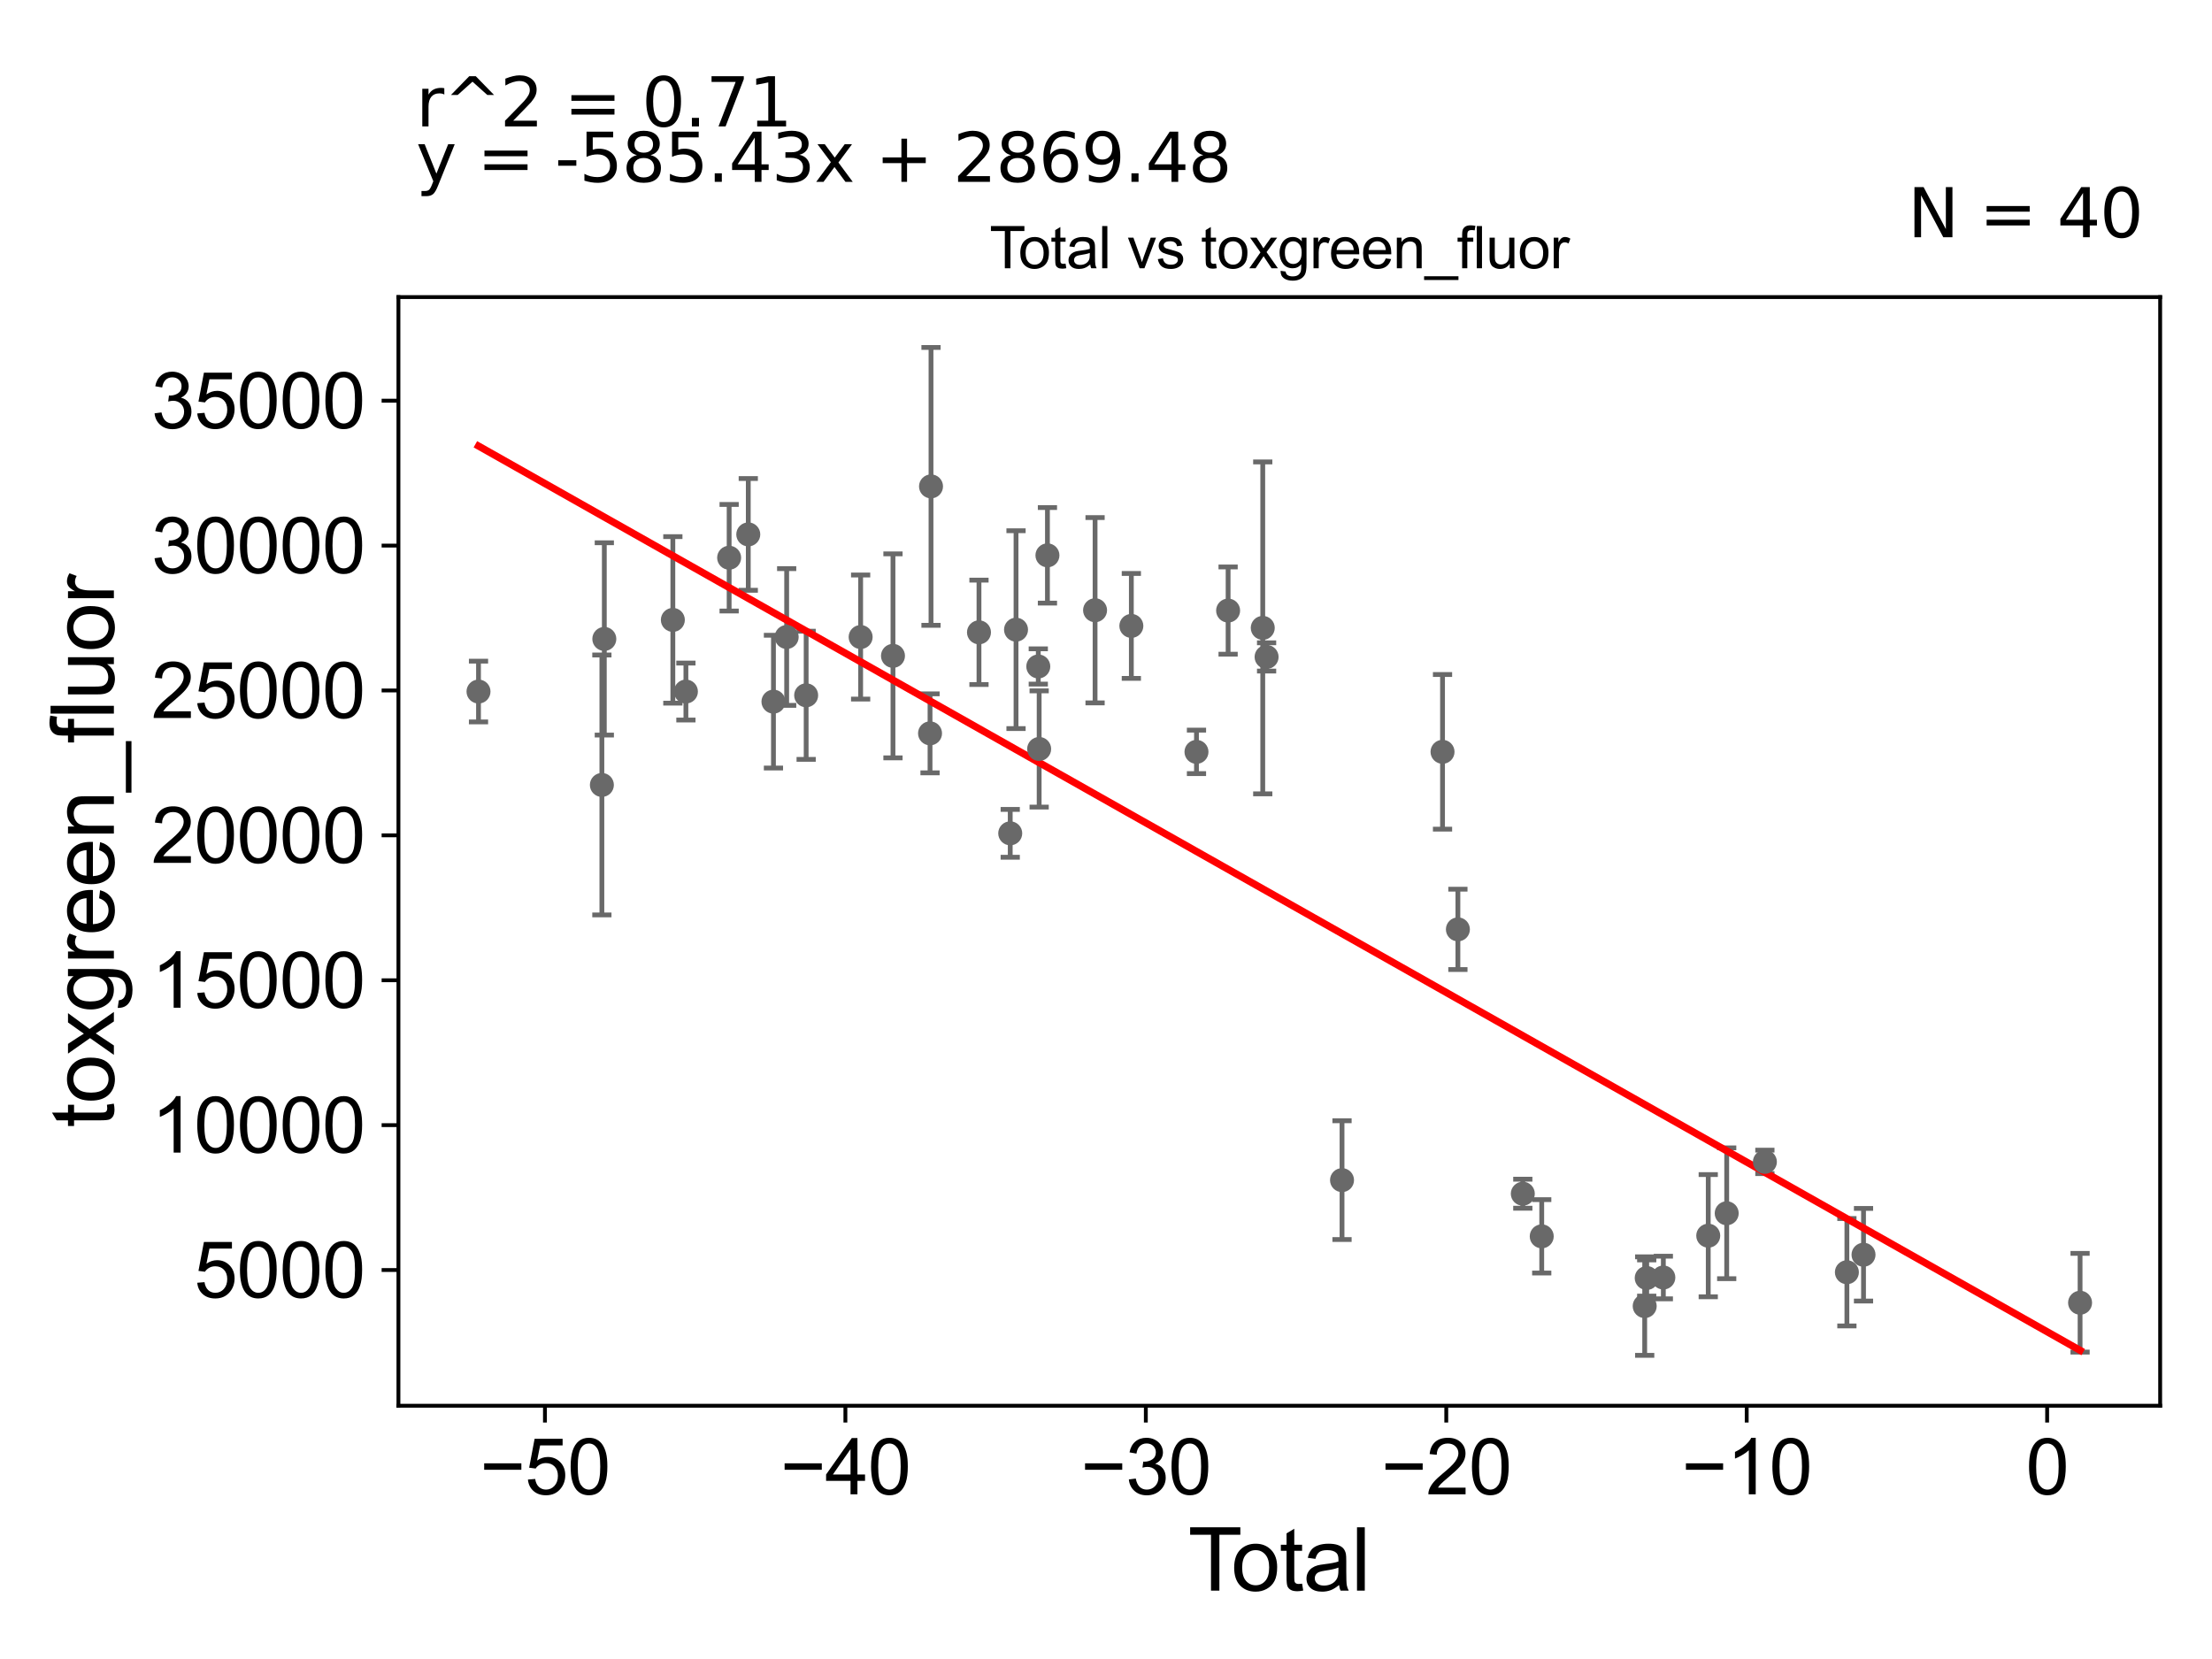 <?xml version="1.0" encoding="utf-8" standalone="no"?>
<!DOCTYPE svg PUBLIC "-//W3C//DTD SVG 1.1//EN"
  "http://www.w3.org/Graphics/SVG/1.1/DTD/svg11.dtd">
<svg xmlns:xlink="http://www.w3.org/1999/xlink" width="460.8pt" height="345.6pt" viewBox="0 0 460.8 345.6" xmlns="http://www.w3.org/2000/svg" version="1.1">
 <defs>
  <style type="text/css">*{stroke-linejoin: round; stroke-linecap: butt}</style>
 </defs>
 <g id="figure_1">
  <g id="patch_1">
   <path d="M 0 345.6 
L 460.8 345.6 
L 460.8 0 
L 0 0 
z
" style="fill: #ffffff"/>
  </g>
  <g id="axes_1">
   <g id="patch_2">
    <path d="M 83 292.84 
L 450 292.84 
L 450 61.886 
L 83 61.886 
z
" style="fill: #ffffff"/>
   </g>
   <g id="PathCollection_1">
    <defs>
     <path id="mf6e308b4f4" d="M 0 1.118 
C 0.297 1.118 0.581 1 0.791 0.791 
C 1 0.581 1.118 0.297 1.118 0 
C 1.118 -0.297 1 -0.581 0.791 -0.791 
C 0.581 -1 0.297 -1.118 0 -1.118 
C -0.297 -1.118 -0.581 -1 -0.791 -0.791 
C -1 -0.581 -1.118 -0.297 -1.118 0 
C -1.118 0.297 -1 0.581 -0.791 0.791 
C -0.581 1 -0.297 1.118 0 1.118 
z
" style="stroke: #696969"/>
    </defs>
    <g clip-path="url(#p8acba32ce3)">
     <use xlink:href="#mf6e308b4f4" x="99.682" y="144.062" style="fill: #696969; stroke: #696969"/>
     <use xlink:href="#mf6e308b4f4" x="249.248" y="156.63" style="fill: #696969; stroke: #696969"/>
     <use xlink:href="#mf6e308b4f4" x="255.838" y="127.193" style="fill: #696969; stroke: #696969"/>
     <use xlink:href="#mf6e308b4f4" x="263.055" y="130.799" style="fill: #696969; stroke: #696969"/>
     <use xlink:href="#mf6e308b4f4" x="263.854" y="136.853" style="fill: #696969; stroke: #696969"/>
     <use xlink:href="#mf6e308b4f4" x="279.568" y="245.843" style="fill: #696969; stroke: #696969"/>
     <use xlink:href="#mf6e308b4f4" x="300.505" y="156.618" style="fill: #696969; stroke: #696969"/>
     <use xlink:href="#mf6e308b4f4" x="303.707" y="193.604" style="fill: #696969; stroke: #696969"/>
     <use xlink:href="#mf6e308b4f4" x="235.68" y="130.389" style="fill: #696969; stroke: #696969"/>
     <use xlink:href="#mf6e308b4f4" x="317.228" y="248.671" style="fill: #696969; stroke: #696969"/>
     <use xlink:href="#mf6e308b4f4" x="342.621" y="272.082" style="fill: #696969; stroke: #696969"/>
     <use xlink:href="#mf6e308b4f4" x="343.04" y="266.229" style="fill: #696969; stroke: #696969"/>
     <use xlink:href="#mf6e308b4f4" x="346.505" y="266.129" style="fill: #696969; stroke: #696969"/>
     <use xlink:href="#mf6e308b4f4" x="355.859" y="257.415" style="fill: #696969; stroke: #696969"/>
     <use xlink:href="#mf6e308b4f4" x="359.704" y="252.746" style="fill: #696969; stroke: #696969"/>
     <use xlink:href="#mf6e308b4f4" x="367.658" y="242.039" style="fill: #696969; stroke: #696969"/>
     <use xlink:href="#mf6e308b4f4" x="384.742" y="265.03" style="fill: #696969; stroke: #696969"/>
     <use xlink:href="#mf6e308b4f4" x="321.171" y="257.553" style="fill: #696969; stroke: #696969"/>
     <use xlink:href="#mf6e308b4f4" x="228.123" y="127.123" style="fill: #696969; stroke: #696969"/>
     <use xlink:href="#mf6e308b4f4" x="218.201" y="115.687" style="fill: #696969; stroke: #696969"/>
     <use xlink:href="#mf6e308b4f4" x="216.475" y="156.025" style="fill: #696969; stroke: #696969"/>
     <use xlink:href="#mf6e308b4f4" x="125.382" y="163.518" style="fill: #696969; stroke: #696969"/>
     <use xlink:href="#mf6e308b4f4" x="125.891" y="133.099" style="fill: #696969; stroke: #696969"/>
     <use xlink:href="#mf6e308b4f4" x="140.167" y="129.137" style="fill: #696969; stroke: #696969"/>
     <use xlink:href="#mf6e308b4f4" x="142.887" y="144.063" style="fill: #696969; stroke: #696969"/>
     <use xlink:href="#mf6e308b4f4" x="151.894" y="116.185" style="fill: #696969; stroke: #696969"/>
     <use xlink:href="#mf6e308b4f4" x="155.88" y="111.326" style="fill: #696969; stroke: #696969"/>
     <use xlink:href="#mf6e308b4f4" x="161.125" y="146.165" style="fill: #696969; stroke: #696969"/>
     <use xlink:href="#mf6e308b4f4" x="163.878" y="132.699" style="fill: #696969; stroke: #696969"/>
     <use xlink:href="#mf6e308b4f4" x="167.937" y="144.843" style="fill: #696969; stroke: #696969"/>
     <use xlink:href="#mf6e308b4f4" x="179.287" y="132.705" style="fill: #696969; stroke: #696969"/>
     <use xlink:href="#mf6e308b4f4" x="186.023" y="136.627" style="fill: #696969; stroke: #696969"/>
     <use xlink:href="#mf6e308b4f4" x="193.743" y="152.77" style="fill: #696969; stroke: #696969"/>
     <use xlink:href="#mf6e308b4f4" x="193.947" y="101.324" style="fill: #696969; stroke: #696969"/>
     <use xlink:href="#mf6e308b4f4" x="203.94" y="131.726" style="fill: #696969; stroke: #696969"/>
     <use xlink:href="#mf6e308b4f4" x="210.449" y="173.598" style="fill: #696969; stroke: #696969"/>
     <use xlink:href="#mf6e308b4f4" x="211.657" y="131.171" style="fill: #696969; stroke: #696969"/>
     <use xlink:href="#mf6e308b4f4" x="216.294" y="138.837" style="fill: #696969; stroke: #696969"/>
     <use xlink:href="#mf6e308b4f4" x="388.205" y="261.383" style="fill: #696969; stroke: #696969"/>
     <use xlink:href="#mf6e308b4f4" x="433.318" y="271.383" style="fill: #696969; stroke: #696969"/>
    </g>
   </g>
   <g id="matplotlib.axis_1">
    <g id="xtick_1">
     <g id="line2d_1">
      <defs>
       <path id="md07262f709" d="M 0 0 
L 0 3.5 
" style="stroke: #000000; stroke-width: 0.8"/>
      </defs>
      <g>
       <use xlink:href="#md07262f709" x="113.523" y="292.84" style="stroke: #000000; stroke-width: 0.8"/>
      </g>
     </g>
     <g id="text_1">
      <!-- −50 -->
      <g transform="translate(99.953 311.293)scale(0.16 -0.16)">
       <defs>
        <path id="ArialMT-2212" d="M 3381 1997 
L 356 1997 
L 356 2522 
L 3381 2522 
L 3381 1997 
z
" transform="scale(0.016)"/>
        <path id="ArialMT-35" d="M 266 1200 
L 856 1250 
Q 922 819 1161 601 
Q 1400 384 1738 384 
Q 2144 384 2425 690 
Q 2706 997 2706 1503 
Q 2706 1984 2436 2262 
Q 2166 2541 1728 2541 
Q 1456 2541 1237 2417 
Q 1019 2294 894 2097 
L 366 2166 
L 809 4519 
L 3088 4519 
L 3088 3981 
L 1259 3981 
L 1013 2750 
Q 1425 3038 1878 3038 
Q 2478 3038 2890 2622 
Q 3303 2206 3303 1553 
Q 3303 931 2941 478 
Q 2500 -78 1738 -78 
Q 1113 -78 717 272 
Q 322 622 266 1200 
z
" transform="scale(0.016)"/>
        <path id="ArialMT-30" d="M 266 2259 
Q 266 3072 433 3567 
Q 600 4063 929 4331 
Q 1259 4600 1759 4600 
Q 2128 4600 2406 4451 
Q 2684 4303 2865 4023 
Q 3047 3744 3150 3342 
Q 3253 2941 3253 2259 
Q 3253 1453 3087 958 
Q 2922 463 2592 192 
Q 2263 -78 1759 -78 
Q 1097 -78 719 397 
Q 266 969 266 2259 
z
M 844 2259 
Q 844 1131 1108 757 
Q 1372 384 1759 384 
Q 2147 384 2411 759 
Q 2675 1134 2675 2259 
Q 2675 3391 2411 3762 
Q 2147 4134 1753 4134 
Q 1366 4134 1134 3806 
Q 844 3388 844 2259 
z
" transform="scale(0.016)"/>
       </defs>
       <use xlink:href="#ArialMT-2212"/>
       <use xlink:href="#ArialMT-35" x="58.398"/>
       <use xlink:href="#ArialMT-30" x="114.014"/>
      </g>
     </g>
    </g>
    <g id="xtick_2">
     <g id="line2d_2">
      <g>
       <use xlink:href="#md07262f709" x="176.11" y="292.84" style="stroke: #000000; stroke-width: 0.8"/>
      </g>
     </g>
     <g id="text_2">
      <!-- −40 -->
      <g transform="translate(162.54 311.293)scale(0.16 -0.16)">
       <defs>
        <path id="ArialMT-34" d="M 2069 0 
L 2069 1097 
L 81 1097 
L 81 1613 
L 2172 4581 
L 2631 4581 
L 2631 1613 
L 3250 1613 
L 3250 1097 
L 2631 1097 
L 2631 0 
L 2069 0 
z
M 2069 1613 
L 2069 3678 
L 634 1613 
L 2069 1613 
z
" transform="scale(0.016)"/>
       </defs>
       <use xlink:href="#ArialMT-2212"/>
       <use xlink:href="#ArialMT-34" x="58.398"/>
       <use xlink:href="#ArialMT-30" x="114.014"/>
      </g>
     </g>
    </g>
    <g id="xtick_3">
     <g id="line2d_3">
      <g>
       <use xlink:href="#md07262f709" x="238.697" y="292.84" style="stroke: #000000; stroke-width: 0.8"/>
      </g>
     </g>
     <g id="text_3">
      <!-- −30 -->
      <g transform="translate(225.127 311.293)scale(0.16 -0.16)">
       <defs>
        <path id="ArialMT-33" d="M 269 1209 
L 831 1284 
Q 928 806 1161 595 
Q 1394 384 1728 384 
Q 2125 384 2398 659 
Q 2672 934 2672 1341 
Q 2672 1728 2419 1979 
Q 2166 2231 1775 2231 
Q 1616 2231 1378 2169 
L 1441 2663 
Q 1497 2656 1531 2656 
Q 1891 2656 2178 2843 
Q 2466 3031 2466 3422 
Q 2466 3731 2256 3934 
Q 2047 4138 1716 4138 
Q 1388 4138 1169 3931 
Q 950 3725 888 3313 
L 325 3413 
Q 428 3978 793 4289 
Q 1159 4600 1703 4600 
Q 2078 4600 2393 4439 
Q 2709 4278 2876 4000 
Q 3044 3722 3044 3409 
Q 3044 3113 2884 2869 
Q 2725 2625 2413 2481 
Q 2819 2388 3044 2092 
Q 3269 1797 3269 1353 
Q 3269 753 2831 336 
Q 2394 -81 1725 -81 
Q 1122 -81 723 278 
Q 325 638 269 1209 
z
" transform="scale(0.016)"/>
       </defs>
       <use xlink:href="#ArialMT-2212"/>
       <use xlink:href="#ArialMT-33" x="58.398"/>
       <use xlink:href="#ArialMT-30" x="114.014"/>
      </g>
     </g>
    </g>
    <g id="xtick_4">
     <g id="line2d_4">
      <g>
       <use xlink:href="#md07262f709" x="301.284" y="292.84" style="stroke: #000000; stroke-width: 0.8"/>
      </g>
     </g>
     <g id="text_4">
      <!-- −20 -->
      <g transform="translate(287.714 311.293)scale(0.16 -0.16)">
       <defs>
        <path id="ArialMT-32" d="M 3222 541 
L 3222 0 
L 194 0 
Q 188 203 259 391 
Q 375 700 629 1000 
Q 884 1300 1366 1694 
Q 2113 2306 2375 2664 
Q 2638 3022 2638 3341 
Q 2638 3675 2398 3904 
Q 2159 4134 1775 4134 
Q 1369 4134 1125 3890 
Q 881 3647 878 3216 
L 300 3275 
Q 359 3922 746 4261 
Q 1134 4600 1788 4600 
Q 2447 4600 2831 4234 
Q 3216 3869 3216 3328 
Q 3216 3053 3103 2787 
Q 2991 2522 2730 2228 
Q 2469 1934 1863 1422 
Q 1356 997 1212 845 
Q 1069 694 975 541 
L 3222 541 
z
" transform="scale(0.016)"/>
       </defs>
       <use xlink:href="#ArialMT-2212"/>
       <use xlink:href="#ArialMT-32" x="58.398"/>
       <use xlink:href="#ArialMT-30" x="114.014"/>
      </g>
     </g>
    </g>
    <g id="xtick_5">
     <g id="line2d_5">
      <g>
       <use xlink:href="#md07262f709" x="363.871" y="292.84" style="stroke: #000000; stroke-width: 0.8"/>
      </g>
     </g>
     <g id="text_5">
      <!-- −10 -->
      <g transform="translate(350.301 311.293)scale(0.16 -0.16)">
       <defs>
        <path id="ArialMT-31" d="M 2384 0 
L 1822 0 
L 1822 3584 
Q 1619 3391 1289 3197 
Q 959 3003 697 2906 
L 697 3450 
Q 1169 3672 1522 3987 
Q 1875 4303 2022 4600 
L 2384 4600 
L 2384 0 
z
" transform="scale(0.016)"/>
       </defs>
       <use xlink:href="#ArialMT-2212"/>
       <use xlink:href="#ArialMT-31" x="58.398"/>
       <use xlink:href="#ArialMT-30" x="114.014"/>
      </g>
     </g>
    </g>
    <g id="xtick_6">
     <g id="line2d_6">
      <g>
       <use xlink:href="#md07262f709" x="426.457" y="292.84" style="stroke: #000000; stroke-width: 0.8"/>
      </g>
     </g>
     <g id="text_6">
      <!-- 0 -->
      <g transform="translate(422.009 311.293)scale(0.16 -0.16)">
       <use xlink:href="#ArialMT-30"/>
      </g>
     </g>
    </g>
    <g id="text_7">
     <!-- Total -->
     <g transform="translate(247.495 331.357)scale(0.18 -0.18)">
      <defs>
       <path id="ArialMT-54" d="M 1659 0 
L 1659 4041 
L 150 4041 
L 150 4581 
L 3781 4581 
L 3781 4041 
L 2266 4041 
L 2266 0 
L 1659 0 
z
" transform="scale(0.016)"/>
       <path id="ArialMT-6f" d="M 213 1659 
Q 213 2581 725 3025 
Q 1153 3394 1769 3394 
Q 2453 3394 2887 2945 
Q 3322 2497 3322 1706 
Q 3322 1066 3130 698 
Q 2938 331 2570 128 
Q 2203 -75 1769 -75 
Q 1072 -75 642 372 
Q 213 819 213 1659 
z
M 791 1659 
Q 791 1022 1069 705 
Q 1347 388 1769 388 
Q 2188 388 2466 706 
Q 2744 1025 2744 1678 
Q 2744 2294 2464 2611 
Q 2184 2928 1769 2928 
Q 1347 2928 1069 2612 
Q 791 2297 791 1659 
z
" transform="scale(0.016)"/>
       <path id="ArialMT-74" d="M 1650 503 
L 1731 6 
Q 1494 -44 1306 -44 
Q 1000 -44 831 53 
Q 663 150 594 308 
Q 525 466 525 972 
L 525 2881 
L 113 2881 
L 113 3319 
L 525 3319 
L 525 4141 
L 1084 4478 
L 1084 3319 
L 1650 3319 
L 1650 2881 
L 1084 2881 
L 1084 941 
Q 1084 700 1114 631 
Q 1144 563 1211 522 
Q 1278 481 1403 481 
Q 1497 481 1650 503 
z
" transform="scale(0.016)"/>
       <path id="ArialMT-61" d="M 2588 409 
Q 2275 144 1986 34 
Q 1697 -75 1366 -75 
Q 819 -75 525 192 
Q 231 459 231 875 
Q 231 1119 342 1320 
Q 453 1522 633 1644 
Q 813 1766 1038 1828 
Q 1203 1872 1538 1913 
Q 2219 1994 2541 2106 
Q 2544 2222 2544 2253 
Q 2544 2597 2384 2738 
Q 2169 2928 1744 2928 
Q 1347 2928 1158 2789 
Q 969 2650 878 2297 
L 328 2372 
Q 403 2725 575 2942 
Q 747 3159 1072 3276 
Q 1397 3394 1825 3394 
Q 2250 3394 2515 3294 
Q 2781 3194 2906 3042 
Q 3031 2891 3081 2659 
Q 3109 2516 3109 2141 
L 3109 1391 
Q 3109 606 3145 398 
Q 3181 191 3288 0 
L 2700 0 
Q 2613 175 2588 409 
z
M 2541 1666 
Q 2234 1541 1622 1453 
Q 1275 1403 1131 1340 
Q 988 1278 909 1158 
Q 831 1038 831 891 
Q 831 666 1001 516 
Q 1172 366 1500 366 
Q 1825 366 2078 508 
Q 2331 650 2450 897 
Q 2541 1088 2541 1459 
L 2541 1666 
z
" transform="scale(0.016)"/>
       <path id="ArialMT-6c" d="M 409 0 
L 409 4581 
L 972 4581 
L 972 0 
L 409 0 
z
" transform="scale(0.016)"/>
      </defs>
      <use xlink:href="#ArialMT-54"/>
      <use xlink:href="#ArialMT-6f" x="49.959"/>
      <use xlink:href="#ArialMT-74" x="105.574"/>
      <use xlink:href="#ArialMT-61" x="133.357"/>
      <use xlink:href="#ArialMT-6c" x="188.973"/>
     </g>
    </g>
   </g>
   <g id="matplotlib.axis_2">
    <g id="ytick_1">
     <g id="line2d_7">
      <defs>
       <path id="mea68287cb7" d="M 0 0 
L -3.5 0 
" style="stroke: #000000; stroke-width: 0.8"/>
      </defs>
      <g>
       <use xlink:href="#mea68287cb7" x="83" y="264.569" style="stroke: #000000; stroke-width: 0.8"/>
      </g>
     </g>
     <g id="text_8">
      <!-- 5000 -->
      <g transform="translate(40.41 270.295)scale(0.16 -0.16)">
       <use xlink:href="#ArialMT-35"/>
       <use xlink:href="#ArialMT-30" x="55.615"/>
       <use xlink:href="#ArialMT-30" x="111.23"/>
       <use xlink:href="#ArialMT-30" x="166.846"/>
      </g>
     </g>
    </g>
    <g id="ytick_2">
     <g id="line2d_8">
      <g>
       <use xlink:href="#mea68287cb7" x="83" y="234.386" style="stroke: #000000; stroke-width: 0.8"/>
      </g>
     </g>
     <g id="text_9">
      <!-- 10000 -->
      <g transform="translate(31.512 240.112)scale(0.16 -0.16)">
       <use xlink:href="#ArialMT-31"/>
       <use xlink:href="#ArialMT-30" x="55.615"/>
       <use xlink:href="#ArialMT-30" x="111.23"/>
       <use xlink:href="#ArialMT-30" x="166.846"/>
       <use xlink:href="#ArialMT-30" x="222.461"/>
      </g>
     </g>
    </g>
    <g id="ytick_3">
     <g id="line2d_9">
      <g>
       <use xlink:href="#mea68287cb7" x="83" y="204.204" style="stroke: #000000; stroke-width: 0.8"/>
      </g>
     </g>
     <g id="text_10">
      <!-- 15000 -->
      <g transform="translate(31.512 209.93)scale(0.16 -0.16)">
       <use xlink:href="#ArialMT-31"/>
       <use xlink:href="#ArialMT-35" x="55.615"/>
       <use xlink:href="#ArialMT-30" x="111.23"/>
       <use xlink:href="#ArialMT-30" x="166.846"/>
       <use xlink:href="#ArialMT-30" x="222.461"/>
      </g>
     </g>
    </g>
    <g id="ytick_4">
     <g id="line2d_10">
      <g>
       <use xlink:href="#mea68287cb7" x="83" y="174.021" style="stroke: #000000; stroke-width: 0.8"/>
      </g>
     </g>
     <g id="text_11">
      <!-- 20000 -->
      <g transform="translate(31.512 179.747)scale(0.16 -0.16)">
       <use xlink:href="#ArialMT-32"/>
       <use xlink:href="#ArialMT-30" x="55.615"/>
       <use xlink:href="#ArialMT-30" x="111.23"/>
       <use xlink:href="#ArialMT-30" x="166.846"/>
       <use xlink:href="#ArialMT-30" x="222.461"/>
      </g>
     </g>
    </g>
    <g id="ytick_5">
     <g id="line2d_11">
      <g>
       <use xlink:href="#mea68287cb7" x="83" y="143.838" style="stroke: #000000; stroke-width: 0.8"/>
      </g>
     </g>
     <g id="text_12">
      <!-- 25000 -->
      <g transform="translate(31.512 149.565)scale(0.16 -0.16)">
       <use xlink:href="#ArialMT-32"/>
       <use xlink:href="#ArialMT-35" x="55.615"/>
       <use xlink:href="#ArialMT-30" x="111.23"/>
       <use xlink:href="#ArialMT-30" x="166.846"/>
       <use xlink:href="#ArialMT-30" x="222.461"/>
      </g>
     </g>
    </g>
    <g id="ytick_6">
     <g id="line2d_12">
      <g>
       <use xlink:href="#mea68287cb7" x="83" y="113.656" style="stroke: #000000; stroke-width: 0.8"/>
      </g>
     </g>
     <g id="text_13">
      <!-- 30000 -->
      <g transform="translate(31.512 119.382)scale(0.16 -0.16)">
       <use xlink:href="#ArialMT-33"/>
       <use xlink:href="#ArialMT-30" x="55.615"/>
       <use xlink:href="#ArialMT-30" x="111.23"/>
       <use xlink:href="#ArialMT-30" x="166.846"/>
       <use xlink:href="#ArialMT-30" x="222.461"/>
      </g>
     </g>
    </g>
    <g id="ytick_7">
     <g id="line2d_13">
      <g>
       <use xlink:href="#mea68287cb7" x="83" y="83.473" style="stroke: #000000; stroke-width: 0.8"/>
      </g>
     </g>
     <g id="text_14">
      <!-- 35000 -->
      <g transform="translate(31.512 89.2)scale(0.16 -0.16)">
       <use xlink:href="#ArialMT-33"/>
       <use xlink:href="#ArialMT-35" x="55.615"/>
       <use xlink:href="#ArialMT-30" x="111.23"/>
       <use xlink:href="#ArialMT-30" x="166.846"/>
       <use xlink:href="#ArialMT-30" x="222.461"/>
      </g>
     </g>
    </g>
    <g id="text_15">
     <!-- toxgreen_fluor -->
     <g transform="translate(23.724 234.895)rotate(-90)scale(0.18 -0.18)">
      <defs>
       <path id="ArialMT-78" d="M 47 0 
L 1259 1725 
L 138 3319 
L 841 3319 
L 1350 2541 
Q 1494 2319 1581 2169 
Q 1719 2375 1834 2534 
L 2394 3319 
L 3066 3319 
L 1919 1756 
L 3153 0 
L 2463 0 
L 1781 1031 
L 1600 1309 
L 728 0 
L 47 0 
z
" transform="scale(0.016)"/>
       <path id="ArialMT-67" d="M 319 -275 
L 866 -356 
Q 900 -609 1056 -725 
Q 1266 -881 1628 -881 
Q 2019 -881 2231 -725 
Q 2444 -569 2519 -288 
Q 2563 -116 2559 434 
Q 2191 0 1641 0 
Q 956 0 581 494 
Q 206 988 206 1678 
Q 206 2153 378 2554 
Q 550 2956 876 3175 
Q 1203 3394 1644 3394 
Q 2231 3394 2613 2919 
L 2613 3319 
L 3131 3319 
L 3131 450 
Q 3131 -325 2973 -648 
Q 2816 -972 2473 -1159 
Q 2131 -1347 1631 -1347 
Q 1038 -1347 672 -1080 
Q 306 -813 319 -275 
z
M 784 1719 
Q 784 1066 1043 766 
Q 1303 466 1694 466 
Q 2081 466 2343 764 
Q 2606 1063 2606 1700 
Q 2606 2309 2336 2618 
Q 2066 2928 1684 2928 
Q 1309 2928 1046 2623 
Q 784 2319 784 1719 
z
" transform="scale(0.016)"/>
       <path id="ArialMT-72" d="M 416 0 
L 416 3319 
L 922 3319 
L 922 2816 
Q 1116 3169 1280 3281 
Q 1444 3394 1641 3394 
Q 1925 3394 2219 3213 
L 2025 2691 
Q 1819 2813 1613 2813 
Q 1428 2813 1281 2702 
Q 1134 2591 1072 2394 
Q 978 2094 978 1738 
L 978 0 
L 416 0 
z
" transform="scale(0.016)"/>
       <path id="ArialMT-65" d="M 2694 1069 
L 3275 997 
Q 3138 488 2766 206 
Q 2394 -75 1816 -75 
Q 1088 -75 661 373 
Q 234 822 234 1631 
Q 234 2469 665 2931 
Q 1097 3394 1784 3394 
Q 2450 3394 2872 2941 
Q 3294 2488 3294 1666 
Q 3294 1616 3291 1516 
L 816 1516 
Q 847 969 1125 678 
Q 1403 388 1819 388 
Q 2128 388 2347 550 
Q 2566 713 2694 1069 
z
M 847 1978 
L 2700 1978 
Q 2663 2397 2488 2606 
Q 2219 2931 1791 2931 
Q 1403 2931 1139 2672 
Q 875 2413 847 1978 
z
" transform="scale(0.016)"/>
       <path id="ArialMT-6e" d="M 422 0 
L 422 3319 
L 928 3319 
L 928 2847 
Q 1294 3394 1984 3394 
Q 2284 3394 2536 3286 
Q 2788 3178 2913 3003 
Q 3038 2828 3088 2588 
Q 3119 2431 3119 2041 
L 3119 0 
L 2556 0 
L 2556 2019 
Q 2556 2363 2490 2533 
Q 2425 2703 2258 2804 
Q 2091 2906 1866 2906 
Q 1506 2906 1245 2678 
Q 984 2450 984 1813 
L 984 0 
L 422 0 
z
" transform="scale(0.016)"/>
       <path id="ArialMT-5f" d="M -97 -1272 
L -97 -866 
L 3631 -866 
L 3631 -1272 
L -97 -1272 
z
" transform="scale(0.016)"/>
       <path id="ArialMT-66" d="M 556 0 
L 556 2881 
L 59 2881 
L 59 3319 
L 556 3319 
L 556 3672 
Q 556 4006 616 4169 
Q 697 4388 901 4523 
Q 1106 4659 1475 4659 
Q 1713 4659 2000 4603 
L 1916 4113 
Q 1741 4144 1584 4144 
Q 1328 4144 1222 4034 
Q 1116 3925 1116 3625 
L 1116 3319 
L 1763 3319 
L 1763 2881 
L 1116 2881 
L 1116 0 
L 556 0 
z
" transform="scale(0.016)"/>
       <path id="ArialMT-75" d="M 2597 0 
L 2597 488 
Q 2209 -75 1544 -75 
Q 1250 -75 995 37 
Q 741 150 617 320 
Q 494 491 444 738 
Q 409 903 409 1263 
L 409 3319 
L 972 3319 
L 972 1478 
Q 972 1038 1006 884 
Q 1059 663 1231 536 
Q 1403 409 1656 409 
Q 1909 409 2131 539 
Q 2353 669 2445 892 
Q 2538 1116 2538 1541 
L 2538 3319 
L 3100 3319 
L 3100 0 
L 2597 0 
z
" transform="scale(0.016)"/>
      </defs>
      <use xlink:href="#ArialMT-74"/>
      <use xlink:href="#ArialMT-6f" x="27.783"/>
      <use xlink:href="#ArialMT-78" x="83.398"/>
      <use xlink:href="#ArialMT-67" x="133.398"/>
      <use xlink:href="#ArialMT-72" x="189.014"/>
      <use xlink:href="#ArialMT-65" x="222.314"/>
      <use xlink:href="#ArialMT-65" x="277.93"/>
      <use xlink:href="#ArialMT-6e" x="333.545"/>
      <use xlink:href="#ArialMT-5f" x="389.16"/>
      <use xlink:href="#ArialMT-66" x="444.775"/>
      <use xlink:href="#ArialMT-6c" x="472.559"/>
      <use xlink:href="#ArialMT-75" x="494.775"/>
      <use xlink:href="#ArialMT-6f" x="550.391"/>
      <use xlink:href="#ArialMT-72" x="606.006"/>
     </g>
    </g>
   </g>
   <g id="LineCollection_1">
    <path d="M 99.682 150.39 
L 99.682 137.733 
" clip-path="url(#p8acba32ce3)" style="fill: none; stroke: #696969"/>
    <path d="M 249.248 161.159 
L 249.248 152.1 
" clip-path="url(#p8acba32ce3)" style="fill: none; stroke: #696969"/>
    <path d="M 255.838 136.28 
L 255.838 118.106 
" clip-path="url(#p8acba32ce3)" style="fill: none; stroke: #696969"/>
    <path d="M 263.055 165.371 
L 263.055 96.227 
" clip-path="url(#p8acba32ce3)" style="fill: none; stroke: #696969"/>
    <path d="M 263.854 139.797 
L 263.854 133.909 
" clip-path="url(#p8acba32ce3)" style="fill: none; stroke: #696969"/>
    <path d="M 279.568 258.212 
L 279.568 233.474 
" clip-path="url(#p8acba32ce3)" style="fill: none; stroke: #696969"/>
    <path d="M 300.505 172.722 
L 300.505 140.515 
" clip-path="url(#p8acba32ce3)" style="fill: none; stroke: #696969"/>
    <path d="M 303.707 201.975 
L 303.707 185.234 
" clip-path="url(#p8acba32ce3)" style="fill: none; stroke: #696969"/>
    <path d="M 235.68 141.315 
L 235.68 119.464 
" clip-path="url(#p8acba32ce3)" style="fill: none; stroke: #696969"/>
    <path d="M 317.228 251.694 
L 317.228 245.648 
" clip-path="url(#p8acba32ce3)" style="fill: none; stroke: #696969"/>
    <path d="M 342.621 282.342 
L 342.621 261.821 
" clip-path="url(#p8acba32ce3)" style="fill: none; stroke: #696969"/>
    <path d="M 343.04 270 
L 343.04 262.458 
" clip-path="url(#p8acba32ce3)" style="fill: none; stroke: #696969"/>
    <path d="M 346.505 270.569 
L 346.505 261.689 
" clip-path="url(#p8acba32ce3)" style="fill: none; stroke: #696969"/>
    <path d="M 355.859 270.149 
L 355.859 244.681 
" clip-path="url(#p8acba32ce3)" style="fill: none; stroke: #696969"/>
    <path d="M 359.704 266.371 
L 359.704 239.121 
" clip-path="url(#p8acba32ce3)" style="fill: none; stroke: #696969"/>
    <path d="M 367.658 244.481 
L 367.658 239.597 
" clip-path="url(#p8acba32ce3)" style="fill: none; stroke: #696969"/>
    <path d="M 384.742 276.214 
L 384.742 253.845 
" clip-path="url(#p8acba32ce3)" style="fill: none; stroke: #696969"/>
    <path d="M 321.171 265.196 
L 321.171 249.911 
" clip-path="url(#p8acba32ce3)" style="fill: none; stroke: #696969"/>
    <path d="M 228.123 146.423 
L 228.123 107.824 
" clip-path="url(#p8acba32ce3)" style="fill: none; stroke: #696969"/>
    <path d="M 218.201 125.64 
L 218.201 105.733 
" clip-path="url(#p8acba32ce3)" style="fill: none; stroke: #696969"/>
    <path d="M 216.475 168.133 
L 216.475 143.917 
" clip-path="url(#p8acba32ce3)" style="fill: none; stroke: #696969"/>
    <path d="M 125.382 190.59 
L 125.382 136.446 
" clip-path="url(#p8acba32ce3)" style="fill: none; stroke: #696969"/>
    <path d="M 125.891 153.13 
L 125.891 113.068 
" clip-path="url(#p8acba32ce3)" style="fill: none; stroke: #696969"/>
    <path d="M 140.167 146.48 
L 140.167 111.793 
" clip-path="url(#p8acba32ce3)" style="fill: none; stroke: #696969"/>
    <path d="M 142.887 149.997 
L 142.887 138.129 
" clip-path="url(#p8acba32ce3)" style="fill: none; stroke: #696969"/>
    <path d="M 151.894 127.282 
L 151.894 105.088 
" clip-path="url(#p8acba32ce3)" style="fill: none; stroke: #696969"/>
    <path d="M 155.88 122.965 
L 155.88 99.688 
" clip-path="url(#p8acba32ce3)" style="fill: none; stroke: #696969"/>
    <path d="M 161.125 159.997 
L 161.125 132.334 
" clip-path="url(#p8acba32ce3)" style="fill: none; stroke: #696969"/>
    <path d="M 163.878 146.941 
L 163.878 118.457 
" clip-path="url(#p8acba32ce3)" style="fill: none; stroke: #696969"/>
    <path d="M 167.937 158.193 
L 167.937 131.493 
" clip-path="url(#p8acba32ce3)" style="fill: none; stroke: #696969"/>
    <path d="M 179.287 145.627 
L 179.287 119.783 
" clip-path="url(#p8acba32ce3)" style="fill: none; stroke: #696969"/>
    <path d="M 186.023 157.875 
L 186.023 115.38 
" clip-path="url(#p8acba32ce3)" style="fill: none; stroke: #696969"/>
    <path d="M 193.743 160.999 
L 193.743 144.541 
" clip-path="url(#p8acba32ce3)" style="fill: none; stroke: #696969"/>
    <path d="M 193.947 130.264 
L 193.947 72.384 
" clip-path="url(#p8acba32ce3)" style="fill: none; stroke: #696969"/>
    <path d="M 203.94 142.597 
L 203.94 120.854 
" clip-path="url(#p8acba32ce3)" style="fill: none; stroke: #696969"/>
    <path d="M 210.449 178.58 
L 210.449 168.615 
" clip-path="url(#p8acba32ce3)" style="fill: none; stroke: #696969"/>
    <path d="M 211.657 151.778 
L 211.657 110.564 
" clip-path="url(#p8acba32ce3)" style="fill: none; stroke: #696969"/>
    <path d="M 216.294 142.51 
L 216.294 135.164 
" clip-path="url(#p8acba32ce3)" style="fill: none; stroke: #696969"/>
    <path d="M 388.205 271.028 
L 388.205 251.739 
" clip-path="url(#p8acba32ce3)" style="fill: none; stroke: #696969"/>
    <path d="M 433.318 281.667 
L 433.318 261.099 
" clip-path="url(#p8acba32ce3)" style="fill: none; stroke: #696969"/>
   </g>
   <g id="line2d_14">
    <defs>
     <path id="m493e7c2cd3" d="M 2 0 
L -2 -0 
" style="stroke: #696969"/>
    </defs>
    <g clip-path="url(#p8acba32ce3)">
     <use xlink:href="#m493e7c2cd3" x="99.682" y="150.39" style="fill: #696969; stroke: #696969"/>
     <use xlink:href="#m493e7c2cd3" x="249.248" y="161.159" style="fill: #696969; stroke: #696969"/>
     <use xlink:href="#m493e7c2cd3" x="255.838" y="136.28" style="fill: #696969; stroke: #696969"/>
     <use xlink:href="#m493e7c2cd3" x="263.055" y="165.371" style="fill: #696969; stroke: #696969"/>
     <use xlink:href="#m493e7c2cd3" x="263.854" y="139.797" style="fill: #696969; stroke: #696969"/>
     <use xlink:href="#m493e7c2cd3" x="279.568" y="258.212" style="fill: #696969; stroke: #696969"/>
     <use xlink:href="#m493e7c2cd3" x="300.505" y="172.722" style="fill: #696969; stroke: #696969"/>
     <use xlink:href="#m493e7c2cd3" x="303.707" y="201.975" style="fill: #696969; stroke: #696969"/>
     <use xlink:href="#m493e7c2cd3" x="235.68" y="141.315" style="fill: #696969; stroke: #696969"/>
     <use xlink:href="#m493e7c2cd3" x="317.228" y="251.694" style="fill: #696969; stroke: #696969"/>
     <use xlink:href="#m493e7c2cd3" x="342.621" y="282.342" style="fill: #696969; stroke: #696969"/>
     <use xlink:href="#m493e7c2cd3" x="343.04" y="270" style="fill: #696969; stroke: #696969"/>
     <use xlink:href="#m493e7c2cd3" x="346.505" y="270.569" style="fill: #696969; stroke: #696969"/>
     <use xlink:href="#m493e7c2cd3" x="355.859" y="270.149" style="fill: #696969; stroke: #696969"/>
     <use xlink:href="#m493e7c2cd3" x="359.704" y="266.371" style="fill: #696969; stroke: #696969"/>
     <use xlink:href="#m493e7c2cd3" x="367.658" y="244.481" style="fill: #696969; stroke: #696969"/>
     <use xlink:href="#m493e7c2cd3" x="384.742" y="276.214" style="fill: #696969; stroke: #696969"/>
     <use xlink:href="#m493e7c2cd3" x="321.171" y="265.196" style="fill: #696969; stroke: #696969"/>
     <use xlink:href="#m493e7c2cd3" x="228.123" y="146.423" style="fill: #696969; stroke: #696969"/>
     <use xlink:href="#m493e7c2cd3" x="218.201" y="125.64" style="fill: #696969; stroke: #696969"/>
     <use xlink:href="#m493e7c2cd3" x="216.475" y="168.133" style="fill: #696969; stroke: #696969"/>
     <use xlink:href="#m493e7c2cd3" x="125.382" y="190.59" style="fill: #696969; stroke: #696969"/>
     <use xlink:href="#m493e7c2cd3" x="125.891" y="153.13" style="fill: #696969; stroke: #696969"/>
     <use xlink:href="#m493e7c2cd3" x="140.167" y="146.48" style="fill: #696969; stroke: #696969"/>
     <use xlink:href="#m493e7c2cd3" x="142.887" y="149.997" style="fill: #696969; stroke: #696969"/>
     <use xlink:href="#m493e7c2cd3" x="151.894" y="127.282" style="fill: #696969; stroke: #696969"/>
     <use xlink:href="#m493e7c2cd3" x="155.88" y="122.965" style="fill: #696969; stroke: #696969"/>
     <use xlink:href="#m493e7c2cd3" x="161.125" y="159.997" style="fill: #696969; stroke: #696969"/>
     <use xlink:href="#m493e7c2cd3" x="163.878" y="146.941" style="fill: #696969; stroke: #696969"/>
     <use xlink:href="#m493e7c2cd3" x="167.937" y="158.193" style="fill: #696969; stroke: #696969"/>
     <use xlink:href="#m493e7c2cd3" x="179.287" y="145.627" style="fill: #696969; stroke: #696969"/>
     <use xlink:href="#m493e7c2cd3" x="186.023" y="157.875" style="fill: #696969; stroke: #696969"/>
     <use xlink:href="#m493e7c2cd3" x="193.743" y="160.999" style="fill: #696969; stroke: #696969"/>
     <use xlink:href="#m493e7c2cd3" x="193.947" y="130.264" style="fill: #696969; stroke: #696969"/>
     <use xlink:href="#m493e7c2cd3" x="203.94" y="142.597" style="fill: #696969; stroke: #696969"/>
     <use xlink:href="#m493e7c2cd3" x="210.449" y="178.58" style="fill: #696969; stroke: #696969"/>
     <use xlink:href="#m493e7c2cd3" x="211.657" y="151.778" style="fill: #696969; stroke: #696969"/>
     <use xlink:href="#m493e7c2cd3" x="216.294" y="142.51" style="fill: #696969; stroke: #696969"/>
     <use xlink:href="#m493e7c2cd3" x="388.205" y="271.028" style="fill: #696969; stroke: #696969"/>
     <use xlink:href="#m493e7c2cd3" x="433.318" y="281.667" style="fill: #696969; stroke: #696969"/>
    </g>
   </g>
   <g id="line2d_15">
    <g clip-path="url(#p8acba32ce3)">
     <use xlink:href="#m493e7c2cd3" x="99.682" y="137.733" style="fill: #696969; stroke: #696969"/>
     <use xlink:href="#m493e7c2cd3" x="249.248" y="152.1" style="fill: #696969; stroke: #696969"/>
     <use xlink:href="#m493e7c2cd3" x="255.838" y="118.106" style="fill: #696969; stroke: #696969"/>
     <use xlink:href="#m493e7c2cd3" x="263.055" y="96.227" style="fill: #696969; stroke: #696969"/>
     <use xlink:href="#m493e7c2cd3" x="263.854" y="133.909" style="fill: #696969; stroke: #696969"/>
     <use xlink:href="#m493e7c2cd3" x="279.568" y="233.474" style="fill: #696969; stroke: #696969"/>
     <use xlink:href="#m493e7c2cd3" x="300.505" y="140.515" style="fill: #696969; stroke: #696969"/>
     <use xlink:href="#m493e7c2cd3" x="303.707" y="185.234" style="fill: #696969; stroke: #696969"/>
     <use xlink:href="#m493e7c2cd3" x="235.68" y="119.464" style="fill: #696969; stroke: #696969"/>
     <use xlink:href="#m493e7c2cd3" x="317.228" y="245.648" style="fill: #696969; stroke: #696969"/>
     <use xlink:href="#m493e7c2cd3" x="342.621" y="261.821" style="fill: #696969; stroke: #696969"/>
     <use xlink:href="#m493e7c2cd3" x="343.04" y="262.458" style="fill: #696969; stroke: #696969"/>
     <use xlink:href="#m493e7c2cd3" x="346.505" y="261.689" style="fill: #696969; stroke: #696969"/>
     <use xlink:href="#m493e7c2cd3" x="355.859" y="244.681" style="fill: #696969; stroke: #696969"/>
     <use xlink:href="#m493e7c2cd3" x="359.704" y="239.121" style="fill: #696969; stroke: #696969"/>
     <use xlink:href="#m493e7c2cd3" x="367.658" y="239.597" style="fill: #696969; stroke: #696969"/>
     <use xlink:href="#m493e7c2cd3" x="384.742" y="253.845" style="fill: #696969; stroke: #696969"/>
     <use xlink:href="#m493e7c2cd3" x="321.171" y="249.911" style="fill: #696969; stroke: #696969"/>
     <use xlink:href="#m493e7c2cd3" x="228.123" y="107.824" style="fill: #696969; stroke: #696969"/>
     <use xlink:href="#m493e7c2cd3" x="218.201" y="105.733" style="fill: #696969; stroke: #696969"/>
     <use xlink:href="#m493e7c2cd3" x="216.475" y="143.917" style="fill: #696969; stroke: #696969"/>
     <use xlink:href="#m493e7c2cd3" x="125.382" y="136.446" style="fill: #696969; stroke: #696969"/>
     <use xlink:href="#m493e7c2cd3" x="125.891" y="113.068" style="fill: #696969; stroke: #696969"/>
     <use xlink:href="#m493e7c2cd3" x="140.167" y="111.793" style="fill: #696969; stroke: #696969"/>
     <use xlink:href="#m493e7c2cd3" x="142.887" y="138.129" style="fill: #696969; stroke: #696969"/>
     <use xlink:href="#m493e7c2cd3" x="151.894" y="105.088" style="fill: #696969; stroke: #696969"/>
     <use xlink:href="#m493e7c2cd3" x="155.88" y="99.688" style="fill: #696969; stroke: #696969"/>
     <use xlink:href="#m493e7c2cd3" x="161.125" y="132.334" style="fill: #696969; stroke: #696969"/>
     <use xlink:href="#m493e7c2cd3" x="163.878" y="118.457" style="fill: #696969; stroke: #696969"/>
     <use xlink:href="#m493e7c2cd3" x="167.937" y="131.493" style="fill: #696969; stroke: #696969"/>
     <use xlink:href="#m493e7c2cd3" x="179.287" y="119.783" style="fill: #696969; stroke: #696969"/>
     <use xlink:href="#m493e7c2cd3" x="186.023" y="115.38" style="fill: #696969; stroke: #696969"/>
     <use xlink:href="#m493e7c2cd3" x="193.743" y="144.541" style="fill: #696969; stroke: #696969"/>
     <use xlink:href="#m493e7c2cd3" x="193.947" y="72.384" style="fill: #696969; stroke: #696969"/>
     <use xlink:href="#m493e7c2cd3" x="203.94" y="120.854" style="fill: #696969; stroke: #696969"/>
     <use xlink:href="#m493e7c2cd3" x="210.449" y="168.615" style="fill: #696969; stroke: #696969"/>
     <use xlink:href="#m493e7c2cd3" x="211.657" y="110.564" style="fill: #696969; stroke: #696969"/>
     <use xlink:href="#m493e7c2cd3" x="216.294" y="135.164" style="fill: #696969; stroke: #696969"/>
     <use xlink:href="#m493e7c2cd3" x="388.205" y="251.739" style="fill: #696969; stroke: #696969"/>
     <use xlink:href="#m493e7c2cd3" x="433.318" y="261.099" style="fill: #696969; stroke: #696969"/>
    </g>
   </g>
   <g id="line2d_16">
    <path d="M 99.682 92.917 
L 249.248 177.369 
L 255.838 181.09 
L 263.055 185.165 
L 263.854 185.616 
L 279.568 194.489 
L 300.505 206.311 
L 303.707 208.119 
L 235.68 169.708 
L 317.228 215.753 
L 342.621 230.092 
L 343.04 230.328 
L 346.505 232.284 
L 355.859 237.566 
L 359.704 239.738 
L 367.658 244.229 
L 384.742 253.875 
L 321.171 217.98 
L 228.123 165.441 
L 218.201 159.838 
L 216.475 158.864 
L 125.382 107.428 
L 125.891 107.716 
L 140.167 115.777 
L 142.887 117.313 
L 151.894 122.398 
L 155.88 124.649 
L 161.125 127.61 
L 163.878 129.165 
L 167.937 131.457 
L 179.287 137.866 
L 186.023 141.669 
L 193.743 146.028 
L 193.947 146.144 
L 203.94 151.786 
L 210.449 155.461 
L 211.657 156.144 
L 216.294 158.762 
L 388.205 255.831 
L 433.318 281.303 
" clip-path="url(#p8acba32ce3)" style="fill: none; stroke: #ff0000; stroke-width: 1.5; stroke-linecap: square"/>
   </g>
   <g id="line2d_17">
    <defs>
     <path id="m88a49a2356" d="M 0 2 
C 0.53 2 1.039 1.789 1.414 1.414 
C 1.789 1.039 2 0.53 2 0 
C 2 -0.53 1.789 -1.039 1.414 -1.414 
C 1.039 -1.789 0.53 -2 0 -2 
C -0.53 -2 -1.039 -1.789 -1.414 -1.414 
C -1.789 -1.039 -2 -0.53 -2 0 
C -2 0.53 -1.789 1.039 -1.414 1.414 
C -1.039 1.789 -0.53 2 0 2 
z
" style="stroke: #696969"/>
    </defs>
    <g clip-path="url(#p8acba32ce3)">
     <use xlink:href="#m88a49a2356" x="99.682" y="144.062" style="fill: #696969; stroke: #696969"/>
     <use xlink:href="#m88a49a2356" x="249.248" y="156.63" style="fill: #696969; stroke: #696969"/>
     <use xlink:href="#m88a49a2356" x="255.838" y="127.193" style="fill: #696969; stroke: #696969"/>
     <use xlink:href="#m88a49a2356" x="263.055" y="130.799" style="fill: #696969; stroke: #696969"/>
     <use xlink:href="#m88a49a2356" x="263.854" y="136.853" style="fill: #696969; stroke: #696969"/>
     <use xlink:href="#m88a49a2356" x="279.568" y="245.843" style="fill: #696969; stroke: #696969"/>
     <use xlink:href="#m88a49a2356" x="300.505" y="156.618" style="fill: #696969; stroke: #696969"/>
     <use xlink:href="#m88a49a2356" x="303.707" y="193.604" style="fill: #696969; stroke: #696969"/>
     <use xlink:href="#m88a49a2356" x="235.68" y="130.389" style="fill: #696969; stroke: #696969"/>
     <use xlink:href="#m88a49a2356" x="317.228" y="248.671" style="fill: #696969; stroke: #696969"/>
     <use xlink:href="#m88a49a2356" x="342.621" y="272.082" style="fill: #696969; stroke: #696969"/>
     <use xlink:href="#m88a49a2356" x="343.04" y="266.229" style="fill: #696969; stroke: #696969"/>
     <use xlink:href="#m88a49a2356" x="346.505" y="266.129" style="fill: #696969; stroke: #696969"/>
     <use xlink:href="#m88a49a2356" x="355.859" y="257.415" style="fill: #696969; stroke: #696969"/>
     <use xlink:href="#m88a49a2356" x="359.704" y="252.746" style="fill: #696969; stroke: #696969"/>
     <use xlink:href="#m88a49a2356" x="367.658" y="242.039" style="fill: #696969; stroke: #696969"/>
     <use xlink:href="#m88a49a2356" x="384.742" y="265.03" style="fill: #696969; stroke: #696969"/>
     <use xlink:href="#m88a49a2356" x="321.171" y="257.553" style="fill: #696969; stroke: #696969"/>
     <use xlink:href="#m88a49a2356" x="228.123" y="127.123" style="fill: #696969; stroke: #696969"/>
     <use xlink:href="#m88a49a2356" x="218.201" y="115.687" style="fill: #696969; stroke: #696969"/>
     <use xlink:href="#m88a49a2356" x="216.475" y="156.025" style="fill: #696969; stroke: #696969"/>
     <use xlink:href="#m88a49a2356" x="125.382" y="163.518" style="fill: #696969; stroke: #696969"/>
     <use xlink:href="#m88a49a2356" x="125.891" y="133.099" style="fill: #696969; stroke: #696969"/>
     <use xlink:href="#m88a49a2356" x="140.167" y="129.137" style="fill: #696969; stroke: #696969"/>
     <use xlink:href="#m88a49a2356" x="142.887" y="144.063" style="fill: #696969; stroke: #696969"/>
     <use xlink:href="#m88a49a2356" x="151.894" y="116.185" style="fill: #696969; stroke: #696969"/>
     <use xlink:href="#m88a49a2356" x="155.88" y="111.326" style="fill: #696969; stroke: #696969"/>
     <use xlink:href="#m88a49a2356" x="161.125" y="146.165" style="fill: #696969; stroke: #696969"/>
     <use xlink:href="#m88a49a2356" x="163.878" y="132.699" style="fill: #696969; stroke: #696969"/>
     <use xlink:href="#m88a49a2356" x="167.937" y="144.843" style="fill: #696969; stroke: #696969"/>
     <use xlink:href="#m88a49a2356" x="179.287" y="132.705" style="fill: #696969; stroke: #696969"/>
     <use xlink:href="#m88a49a2356" x="186.023" y="136.627" style="fill: #696969; stroke: #696969"/>
     <use xlink:href="#m88a49a2356" x="193.743" y="152.77" style="fill: #696969; stroke: #696969"/>
     <use xlink:href="#m88a49a2356" x="193.947" y="101.324" style="fill: #696969; stroke: #696969"/>
     <use xlink:href="#m88a49a2356" x="203.94" y="131.726" style="fill: #696969; stroke: #696969"/>
     <use xlink:href="#m88a49a2356" x="210.449" y="173.598" style="fill: #696969; stroke: #696969"/>
     <use xlink:href="#m88a49a2356" x="211.657" y="131.171" style="fill: #696969; stroke: #696969"/>
     <use xlink:href="#m88a49a2356" x="216.294" y="138.837" style="fill: #696969; stroke: #696969"/>
     <use xlink:href="#m88a49a2356" x="388.205" y="261.383" style="fill: #696969; stroke: #696969"/>
     <use xlink:href="#m88a49a2356" x="433.318" y="271.383" style="fill: #696969; stroke: #696969"/>
    </g>
   </g>
   <g id="patch_3">
    <path d="M 83 292.84 
L 83 61.886 
" style="fill: none; stroke: #000000; stroke-width: 0.8; stroke-linejoin: miter; stroke-linecap: square"/>
   </g>
   <g id="patch_4">
    <path d="M 450 292.84 
L 450 61.886 
" style="fill: none; stroke: #000000; stroke-width: 0.8; stroke-linejoin: miter; stroke-linecap: square"/>
   </g>
   <g id="patch_5">
    <path d="M 83 292.84 
L 450 292.84 
" style="fill: none; stroke: #000000; stroke-width: 0.8; stroke-linejoin: miter; stroke-linecap: square"/>
   </g>
   <g id="patch_6">
    <path d="M 83 61.886 
L 450 61.886 
" style="fill: none; stroke: #000000; stroke-width: 0.8; stroke-linejoin: miter; stroke-linecap: square"/>
   </g>
   <g id="text_16">
    <!-- N = 40 -->
    <g transform="translate(397.411 49.428)scale(0.14 -0.14)">
     <defs>
      <path id="DejaVuSans-4e" d="M 628 4666 
L 1478 4666 
L 3547 763 
L 3547 4666 
L 4159 4666 
L 4159 0 
L 3309 0 
L 1241 3903 
L 1241 0 
L 628 0 
L 628 4666 
z
" transform="scale(0.016)"/>
      <path id="DejaVuSans-20" transform="scale(0.016)"/>
      <path id="DejaVuSans-3d" d="M 678 2906 
L 4684 2906 
L 4684 2381 
L 678 2381 
L 678 2906 
z
M 678 1631 
L 4684 1631 
L 4684 1100 
L 678 1100 
L 678 1631 
z
" transform="scale(0.016)"/>
      <path id="DejaVuSans-34" d="M 2419 4116 
L 825 1625 
L 2419 1625 
L 2419 4116 
z
M 2253 4666 
L 3047 4666 
L 3047 1625 
L 3713 1625 
L 3713 1100 
L 3047 1100 
L 3047 0 
L 2419 0 
L 2419 1100 
L 313 1100 
L 313 1709 
L 2253 4666 
z
" transform="scale(0.016)"/>
      <path id="DejaVuSans-30" d="M 2034 4250 
Q 1547 4250 1301 3770 
Q 1056 3291 1056 2328 
Q 1056 1369 1301 889 
Q 1547 409 2034 409 
Q 2525 409 2770 889 
Q 3016 1369 3016 2328 
Q 3016 3291 2770 3770 
Q 2525 4250 2034 4250 
z
M 2034 4750 
Q 2819 4750 3233 4129 
Q 3647 3509 3647 2328 
Q 3647 1150 3233 529 
Q 2819 -91 2034 -91 
Q 1250 -91 836 529 
Q 422 1150 422 2328 
Q 422 3509 836 4129 
Q 1250 4750 2034 4750 
z
" transform="scale(0.016)"/>
     </defs>
     <use xlink:href="#DejaVuSans-4e"/>
     <use xlink:href="#DejaVuSans-20" x="74.805"/>
     <use xlink:href="#DejaVuSans-3d" x="106.592"/>
     <use xlink:href="#DejaVuSans-20" x="190.381"/>
     <use xlink:href="#DejaVuSans-34" x="222.168"/>
     <use xlink:href="#DejaVuSans-30" x="285.791"/>
    </g>
   </g>
   <g id="text_17">
    <!-- r^2 = 0.71 -->
    <g transform="translate(86.67 26.333)scale(0.14 -0.14)">
     <defs>
      <path id="DejaVuSans-72" d="M 2631 2963 
Q 2534 3019 2420 3045 
Q 2306 3072 2169 3072 
Q 1681 3072 1420 2755 
Q 1159 2438 1159 1844 
L 1159 0 
L 581 0 
L 581 3500 
L 1159 3500 
L 1159 2956 
Q 1341 3275 1631 3429 
Q 1922 3584 2338 3584 
Q 2397 3584 2469 3576 
Q 2541 3569 2628 3553 
L 2631 2963 
z
" transform="scale(0.016)"/>
      <path id="DejaVuSans-5e" d="M 2988 4666 
L 4684 2925 
L 4056 2925 
L 2681 4159 
L 1306 2925 
L 678 2925 
L 2375 4666 
L 2988 4666 
z
" transform="scale(0.016)"/>
      <path id="DejaVuSans-32" d="M 1228 531 
L 3431 531 
L 3431 0 
L 469 0 
L 469 531 
Q 828 903 1448 1529 
Q 2069 2156 2228 2338 
Q 2531 2678 2651 2914 
Q 2772 3150 2772 3378 
Q 2772 3750 2511 3984 
Q 2250 4219 1831 4219 
Q 1534 4219 1204 4116 
Q 875 4013 500 3803 
L 500 4441 
Q 881 4594 1212 4672 
Q 1544 4750 1819 4750 
Q 2544 4750 2975 4387 
Q 3406 4025 3406 3419 
Q 3406 3131 3298 2873 
Q 3191 2616 2906 2266 
Q 2828 2175 2409 1742 
Q 1991 1309 1228 531 
z
" transform="scale(0.016)"/>
      <path id="DejaVuSans-2e" d="M 684 794 
L 1344 794 
L 1344 0 
L 684 0 
L 684 794 
z
" transform="scale(0.016)"/>
      <path id="DejaVuSans-37" d="M 525 4666 
L 3525 4666 
L 3525 4397 
L 1831 0 
L 1172 0 
L 2766 4134 
L 525 4134 
L 525 4666 
z
" transform="scale(0.016)"/>
      <path id="DejaVuSans-31" d="M 794 531 
L 1825 531 
L 1825 4091 
L 703 3866 
L 703 4441 
L 1819 4666 
L 2450 4666 
L 2450 531 
L 3481 531 
L 3481 0 
L 794 0 
L 794 531 
z
" transform="scale(0.016)"/>
     </defs>
     <use xlink:href="#DejaVuSans-72"/>
     <use xlink:href="#DejaVuSans-5e" x="41.113"/>
     <use xlink:href="#DejaVuSans-32" x="124.902"/>
     <use xlink:href="#DejaVuSans-20" x="188.525"/>
     <use xlink:href="#DejaVuSans-3d" x="220.312"/>
     <use xlink:href="#DejaVuSans-20" x="304.102"/>
     <use xlink:href="#DejaVuSans-30" x="335.889"/>
     <use xlink:href="#DejaVuSans-2e" x="399.512"/>
     <use xlink:href="#DejaVuSans-37" x="431.299"/>
     <use xlink:href="#DejaVuSans-31" x="494.922"/>
    </g>
   </g>
   <g id="text_18">
    <!-- y = -585.43x + 2869.48 -->
    <g transform="translate(86.67 37.88)scale(0.14 -0.14)">
     <defs>
      <path id="DejaVuSans-79" d="M 2059 -325 
Q 1816 -950 1584 -1140 
Q 1353 -1331 966 -1331 
L 506 -1331 
L 506 -850 
L 844 -850 
Q 1081 -850 1212 -737 
Q 1344 -625 1503 -206 
L 1606 56 
L 191 3500 
L 800 3500 
L 1894 763 
L 2988 3500 
L 3597 3500 
L 2059 -325 
z
" transform="scale(0.016)"/>
      <path id="DejaVuSans-2d" d="M 313 2009 
L 1997 2009 
L 1997 1497 
L 313 1497 
L 313 2009 
z
" transform="scale(0.016)"/>
      <path id="DejaVuSans-35" d="M 691 4666 
L 3169 4666 
L 3169 4134 
L 1269 4134 
L 1269 2991 
Q 1406 3038 1543 3061 
Q 1681 3084 1819 3084 
Q 2600 3084 3056 2656 
Q 3513 2228 3513 1497 
Q 3513 744 3044 326 
Q 2575 -91 1722 -91 
Q 1428 -91 1123 -41 
Q 819 9 494 109 
L 494 744 
Q 775 591 1075 516 
Q 1375 441 1709 441 
Q 2250 441 2565 725 
Q 2881 1009 2881 1497 
Q 2881 1984 2565 2268 
Q 2250 2553 1709 2553 
Q 1456 2553 1204 2497 
Q 953 2441 691 2322 
L 691 4666 
z
" transform="scale(0.016)"/>
      <path id="DejaVuSans-38" d="M 2034 2216 
Q 1584 2216 1326 1975 
Q 1069 1734 1069 1313 
Q 1069 891 1326 650 
Q 1584 409 2034 409 
Q 2484 409 2743 651 
Q 3003 894 3003 1313 
Q 3003 1734 2745 1975 
Q 2488 2216 2034 2216 
z
M 1403 2484 
Q 997 2584 770 2862 
Q 544 3141 544 3541 
Q 544 4100 942 4425 
Q 1341 4750 2034 4750 
Q 2731 4750 3128 4425 
Q 3525 4100 3525 3541 
Q 3525 3141 3298 2862 
Q 3072 2584 2669 2484 
Q 3125 2378 3379 2068 
Q 3634 1759 3634 1313 
Q 3634 634 3220 271 
Q 2806 -91 2034 -91 
Q 1263 -91 848 271 
Q 434 634 434 1313 
Q 434 1759 690 2068 
Q 947 2378 1403 2484 
z
M 1172 3481 
Q 1172 3119 1398 2916 
Q 1625 2713 2034 2713 
Q 2441 2713 2670 2916 
Q 2900 3119 2900 3481 
Q 2900 3844 2670 4047 
Q 2441 4250 2034 4250 
Q 1625 4250 1398 4047 
Q 1172 3844 1172 3481 
z
" transform="scale(0.016)"/>
      <path id="DejaVuSans-33" d="M 2597 2516 
Q 3050 2419 3304 2112 
Q 3559 1806 3559 1356 
Q 3559 666 3084 287 
Q 2609 -91 1734 -91 
Q 1441 -91 1130 -33 
Q 819 25 488 141 
L 488 750 
Q 750 597 1062 519 
Q 1375 441 1716 441 
Q 2309 441 2620 675 
Q 2931 909 2931 1356 
Q 2931 1769 2642 2001 
Q 2353 2234 1838 2234 
L 1294 2234 
L 1294 2753 
L 1863 2753 
Q 2328 2753 2575 2939 
Q 2822 3125 2822 3475 
Q 2822 3834 2567 4026 
Q 2313 4219 1838 4219 
Q 1578 4219 1281 4162 
Q 984 4106 628 3988 
L 628 4550 
Q 988 4650 1302 4700 
Q 1616 4750 1894 4750 
Q 2613 4750 3031 4423 
Q 3450 4097 3450 3541 
Q 3450 3153 3228 2886 
Q 3006 2619 2597 2516 
z
" transform="scale(0.016)"/>
      <path id="DejaVuSans-78" d="M 3513 3500 
L 2247 1797 
L 3578 0 
L 2900 0 
L 1881 1375 
L 863 0 
L 184 0 
L 1544 1831 
L 300 3500 
L 978 3500 
L 1906 2253 
L 2834 3500 
L 3513 3500 
z
" transform="scale(0.016)"/>
      <path id="DejaVuSans-2b" d="M 2944 4013 
L 2944 2272 
L 4684 2272 
L 4684 1741 
L 2944 1741 
L 2944 0 
L 2419 0 
L 2419 1741 
L 678 1741 
L 678 2272 
L 2419 2272 
L 2419 4013 
L 2944 4013 
z
" transform="scale(0.016)"/>
      <path id="DejaVuSans-36" d="M 2113 2584 
Q 1688 2584 1439 2293 
Q 1191 2003 1191 1497 
Q 1191 994 1439 701 
Q 1688 409 2113 409 
Q 2538 409 2786 701 
Q 3034 994 3034 1497 
Q 3034 2003 2786 2293 
Q 2538 2584 2113 2584 
z
M 3366 4563 
L 3366 3988 
Q 3128 4100 2886 4159 
Q 2644 4219 2406 4219 
Q 1781 4219 1451 3797 
Q 1122 3375 1075 2522 
Q 1259 2794 1537 2939 
Q 1816 3084 2150 3084 
Q 2853 3084 3261 2657 
Q 3669 2231 3669 1497 
Q 3669 778 3244 343 
Q 2819 -91 2113 -91 
Q 1303 -91 875 529 
Q 447 1150 447 2328 
Q 447 3434 972 4092 
Q 1497 4750 2381 4750 
Q 2619 4750 2861 4703 
Q 3103 4656 3366 4563 
z
" transform="scale(0.016)"/>
      <path id="DejaVuSans-39" d="M 703 97 
L 703 672 
Q 941 559 1184 500 
Q 1428 441 1663 441 
Q 2288 441 2617 861 
Q 2947 1281 2994 2138 
Q 2813 1869 2534 1725 
Q 2256 1581 1919 1581 
Q 1219 1581 811 2004 
Q 403 2428 403 3163 
Q 403 3881 828 4315 
Q 1253 4750 1959 4750 
Q 2769 4750 3195 4129 
Q 3622 3509 3622 2328 
Q 3622 1225 3098 567 
Q 2575 -91 1691 -91 
Q 1453 -91 1209 -44 
Q 966 3 703 97 
z
M 1959 2075 
Q 2384 2075 2632 2365 
Q 2881 2656 2881 3163 
Q 2881 3666 2632 3958 
Q 2384 4250 1959 4250 
Q 1534 4250 1286 3958 
Q 1038 3666 1038 3163 
Q 1038 2656 1286 2365 
Q 1534 2075 1959 2075 
z
" transform="scale(0.016)"/>
     </defs>
     <use xlink:href="#DejaVuSans-79"/>
     <use xlink:href="#DejaVuSans-20" x="59.18"/>
     <use xlink:href="#DejaVuSans-3d" x="90.967"/>
     <use xlink:href="#DejaVuSans-20" x="174.756"/>
     <use xlink:href="#DejaVuSans-2d" x="206.543"/>
     <use xlink:href="#DejaVuSans-35" x="242.627"/>
     <use xlink:href="#DejaVuSans-38" x="306.25"/>
     <use xlink:href="#DejaVuSans-35" x="369.873"/>
     <use xlink:href="#DejaVuSans-2e" x="433.496"/>
     <use xlink:href="#DejaVuSans-34" x="465.283"/>
     <use xlink:href="#DejaVuSans-33" x="528.906"/>
     <use xlink:href="#DejaVuSans-78" x="592.529"/>
     <use xlink:href="#DejaVuSans-20" x="651.709"/>
     <use xlink:href="#DejaVuSans-2b" x="683.496"/>
     <use xlink:href="#DejaVuSans-20" x="767.285"/>
     <use xlink:href="#DejaVuSans-32" x="799.072"/>
     <use xlink:href="#DejaVuSans-38" x="862.695"/>
     <use xlink:href="#DejaVuSans-36" x="926.318"/>
     <use xlink:href="#DejaVuSans-39" x="989.941"/>
     <use xlink:href="#DejaVuSans-2e" x="1053.564"/>
     <use xlink:href="#DejaVuSans-34" x="1085.352"/>
     <use xlink:href="#DejaVuSans-38" x="1148.975"/>
    </g>
   </g>
   <g id="text_19">
    <!-- Total vs toxgreen_fluor -->
    <g transform="translate(206.141 55.886)scale(0.12 -0.12)">
     <defs>
      <path id="ArialMT-20" transform="scale(0.016)"/>
      <path id="ArialMT-76" d="M 1344 0 
L 81 3319 
L 675 3319 
L 1388 1331 
Q 1503 1009 1600 663 
Q 1675 925 1809 1294 
L 2547 3319 
L 3125 3319 
L 1869 0 
L 1344 0 
z
" transform="scale(0.016)"/>
      <path id="ArialMT-73" d="M 197 991 
L 753 1078 
Q 800 744 1014 566 
Q 1228 388 1613 388 
Q 2000 388 2187 545 
Q 2375 703 2375 916 
Q 2375 1106 2209 1216 
Q 2094 1291 1634 1406 
Q 1016 1563 777 1677 
Q 538 1791 414 1992 
Q 291 2194 291 2438 
Q 291 2659 392 2848 
Q 494 3038 669 3163 
Q 800 3259 1026 3326 
Q 1253 3394 1513 3394 
Q 1903 3394 2198 3281 
Q 2494 3169 2634 2976 
Q 2775 2784 2828 2463 
L 2278 2388 
Q 2241 2644 2061 2787 
Q 1881 2931 1553 2931 
Q 1166 2931 1000 2803 
Q 834 2675 834 2503 
Q 834 2394 903 2306 
Q 972 2216 1119 2156 
Q 1203 2125 1616 2013 
Q 2213 1853 2448 1751 
Q 2684 1650 2818 1456 
Q 2953 1263 2953 975 
Q 2953 694 2789 445 
Q 2625 197 2315 61 
Q 2006 -75 1616 -75 
Q 969 -75 630 194 
Q 291 463 197 991 
z
" transform="scale(0.016)"/>
     </defs>
     <use xlink:href="#ArialMT-54"/>
     <use xlink:href="#ArialMT-6f" x="49.959"/>
     <use xlink:href="#ArialMT-74" x="105.574"/>
     <use xlink:href="#ArialMT-61" x="133.357"/>
     <use xlink:href="#ArialMT-6c" x="188.973"/>
     <use xlink:href="#ArialMT-20" x="211.189"/>
     <use xlink:href="#ArialMT-76" x="238.973"/>
     <use xlink:href="#ArialMT-73" x="288.973"/>
     <use xlink:href="#ArialMT-20" x="338.973"/>
     <use xlink:href="#ArialMT-74" x="366.756"/>
     <use xlink:href="#ArialMT-6f" x="394.539"/>
     <use xlink:href="#ArialMT-78" x="450.154"/>
     <use xlink:href="#ArialMT-67" x="500.154"/>
     <use xlink:href="#ArialMT-72" x="555.77"/>
     <use xlink:href="#ArialMT-65" x="589.07"/>
     <use xlink:href="#ArialMT-65" x="644.686"/>
     <use xlink:href="#ArialMT-6e" x="700.301"/>
     <use xlink:href="#ArialMT-5f" x="755.916"/>
     <use xlink:href="#ArialMT-66" x="811.531"/>
     <use xlink:href="#ArialMT-6c" x="839.314"/>
     <use xlink:href="#ArialMT-75" x="861.531"/>
     <use xlink:href="#ArialMT-6f" x="917.146"/>
     <use xlink:href="#ArialMT-72" x="972.762"/>
    </g>
   </g>
  </g>
 </g>
 <defs>
  <clipPath id="p8acba32ce3">
   <rect x="83" y="61.886" width="367" height="230.954"/>
  </clipPath>
 </defs>
</svg>
